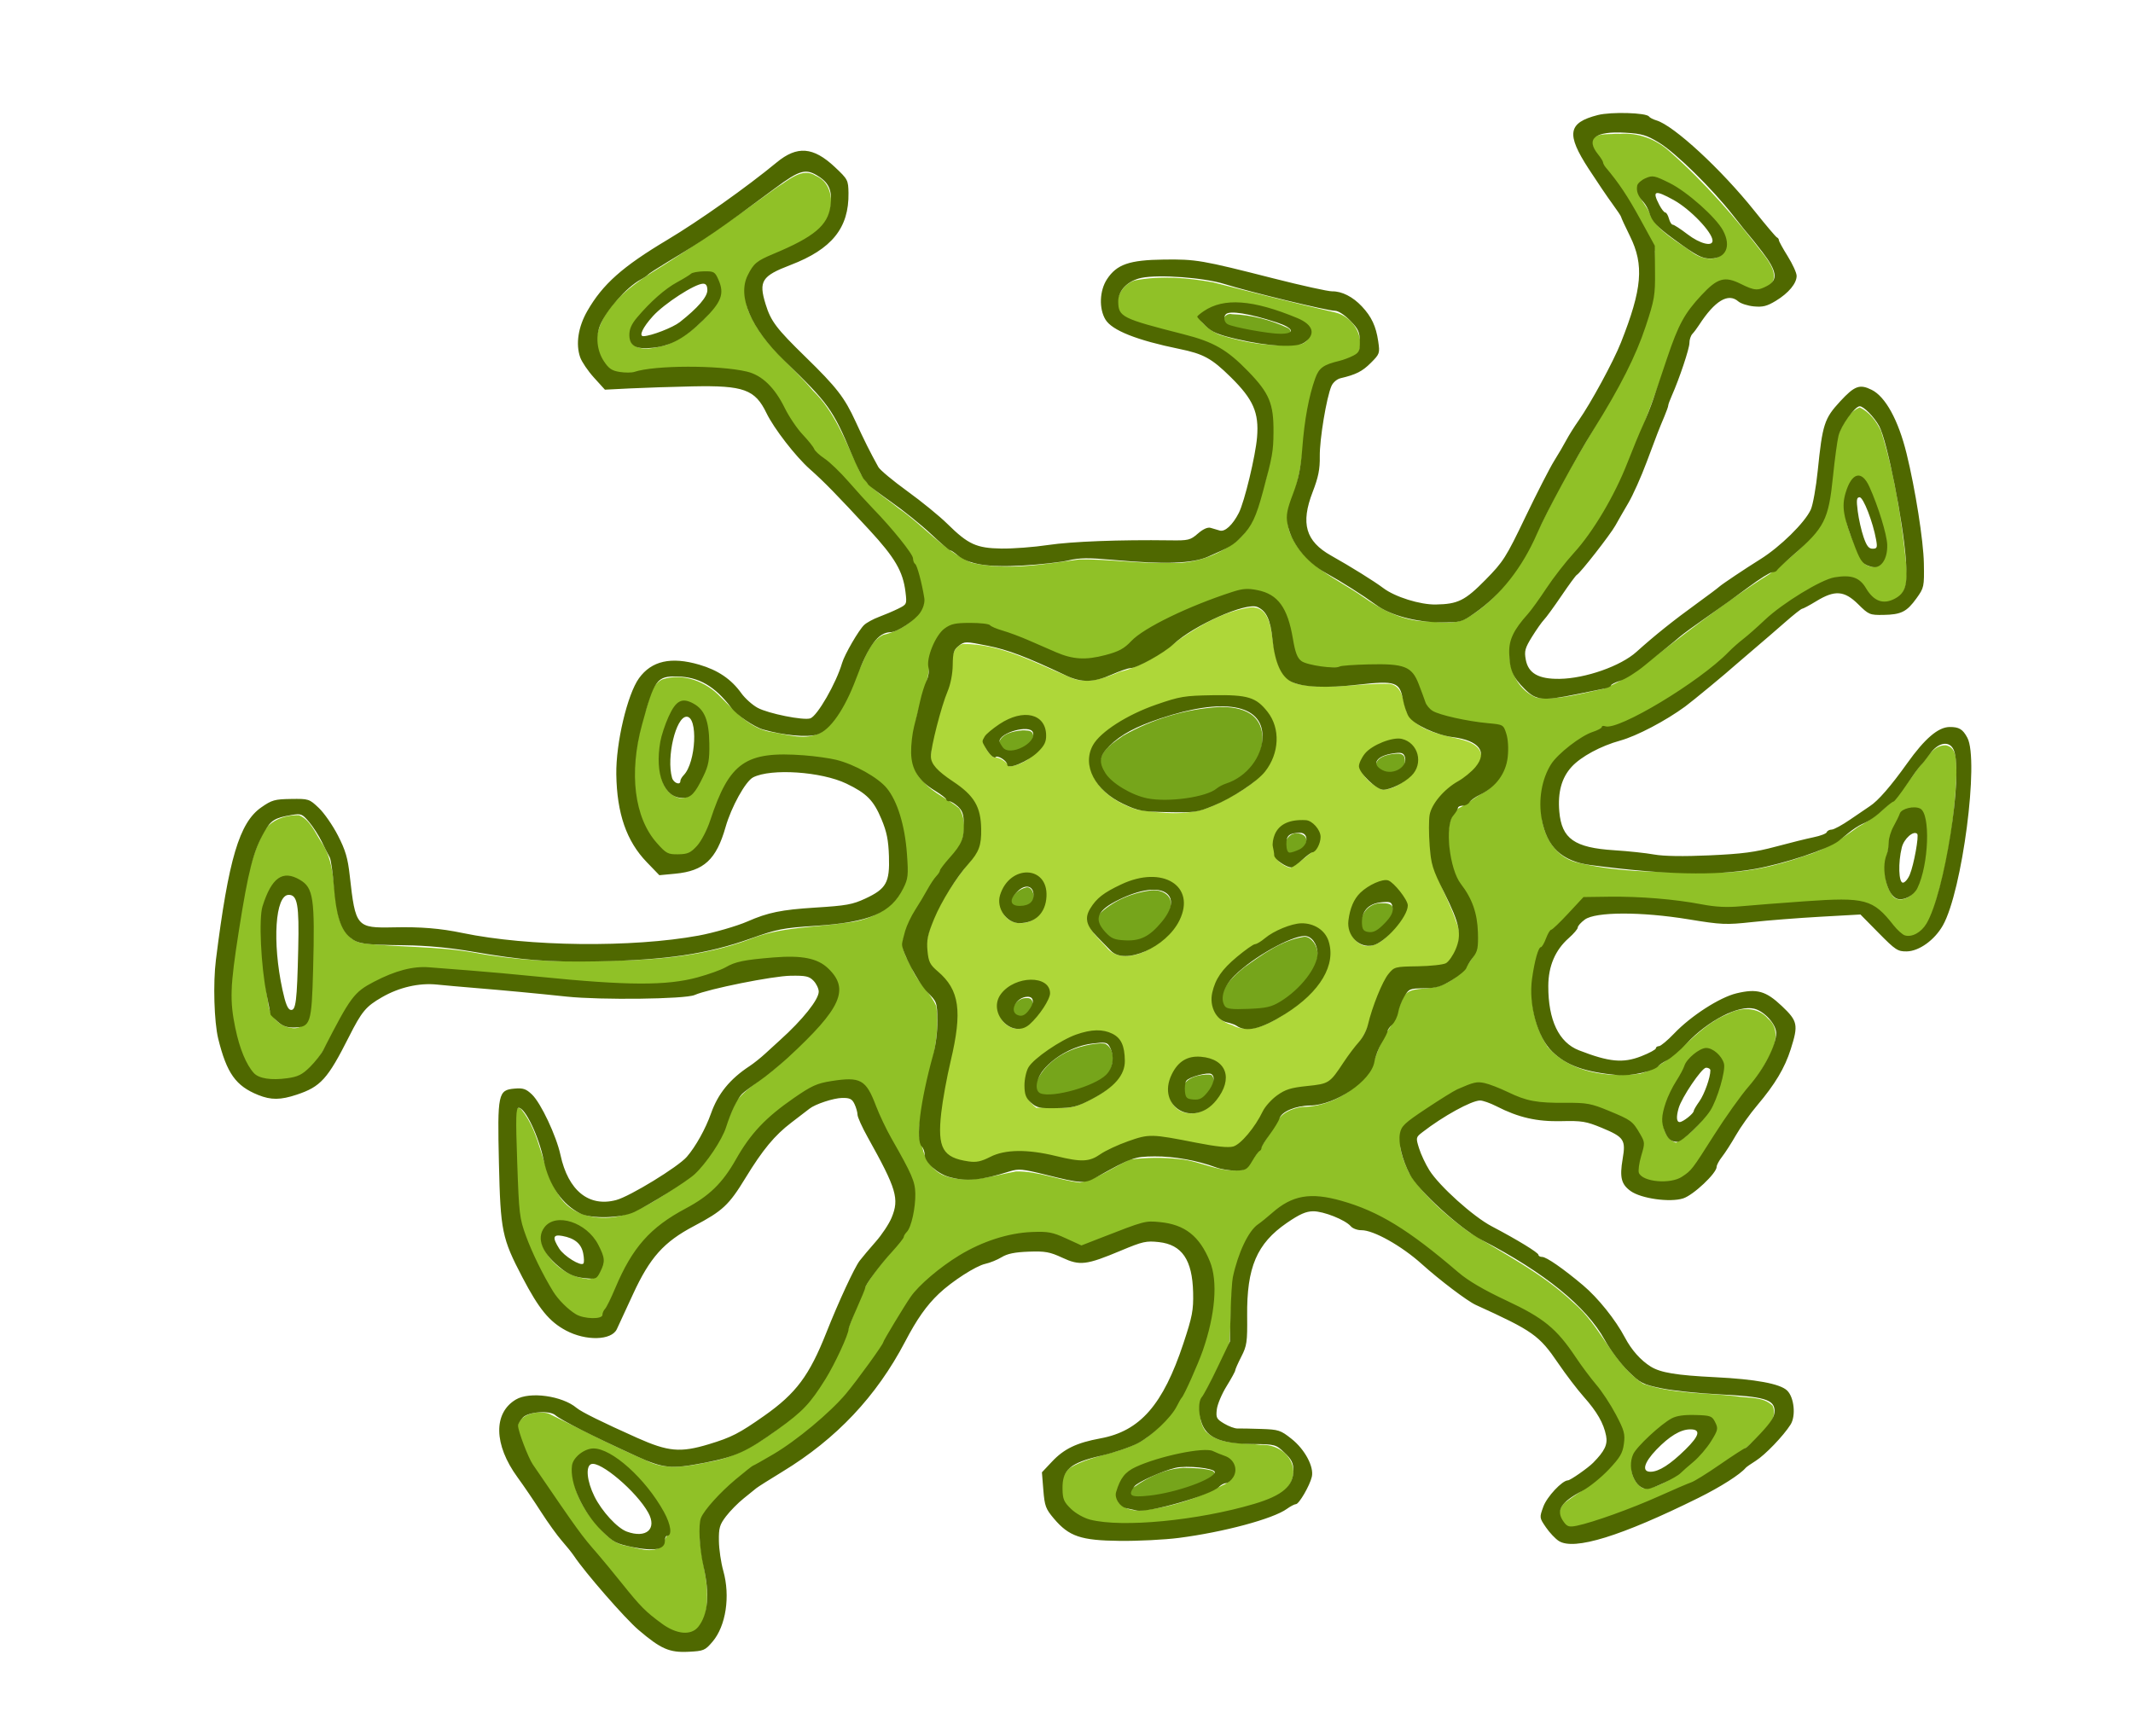 <?xml version="1.0" encoding="utf-8"?>
<!-- Generator: Adobe Illustrator 24.1.1, SVG Export Plug-In . SVG Version: 6.00 Build 0)  -->
<svg version="1.1" id="Layer_1" xmlns="http://www.w3.org/2000/svg" xmlns:xlink="http://www.w3.org/1999/xlink" x="0px" y="0px"
	 viewBox="0 0 1038 845" style="enable-background:new 0 0 1038 845;" xml:space="preserve">
<style type="text/css">
	.st0{fill:#AED739;}
	.st1{fill:#76A51B;}
	.st2{fill:#90C127;}
	.st3{fill:#4F6800;}
</style>
<path class="st0" d="M608.51,295.61c-12.57,1.88-24.07,8.43-34.45,15.53c-8.74,6.82-18.26,13.26-29.17,15.87
	c-7.69,3.18-16.5,6.44-24.57,2.48c-16.63-6.81-33.42-16.31-51.93-16.05c-6.65,2.34-4.68,10.75-6.22,16.13
	c-2.53,13.71-9.76,26.73-9.17,40.92c1.48,6.35,8.79,8.84,13.03,13.07c5.99,3.9,9.92,10,10.5,17.08c1.36,7.3-0.77,14.78-5.9,20.29
	c-8.92,11.74-17.98,24.65-20.09,39.58c-0.62,5.99,2.61,11.17,6.93,15c7.89,7.43,8.8,18.75,6.86,28.78
	c-2.34,16.88-8.39,33.57-7.07,50.78c0.38,6.4,6.21,10.62,12.26,10.91c8.31,2.09,15.38-4.91,23.65-4.32
	c11.95-0.97,23.39,3.77,35.22,4.04c11.33-3.82,21.76-12.34,34.27-11.6c12.08,1,23.96,5.26,36.17,4.96
	c7.78-2.21,11.54-10.67,15.73-16.84c3.97-8.04,12.7-11.97,21.27-12.55c6.05-0.2,12.2-2.4,15.44-7.85
	c6.74-9.25,14.43-18.35,16.92-29.82c2.77-6.82,4.44-15.44,11.05-19.64c8.09-2.02,16.91-0.26,24.81-2.95
	c5.16-5.38,7.91-13.61,4.6-20.71c-4.36-13.54-13.62-25.79-12.75-40.59c-0.08-6.7-0.57-14.45,5.04-19.28
	c5.69-7.45,16.86-10.39,19.84-19.9c0.66-6.62-7.64-8.64-12.63-9.72c-8.45-1.92-18.61-4.12-23.33-12.1
	c-2.19-4.89-1.72-13.21-8.55-14.27c-14.91-0.4-30.16,3.16-44.85,0.1c-9.42-2.55-10.81-13.77-12.16-21.89
	C618.45,304.79,617.09,294.89,608.51,295.61L608.51,295.61z M593.13,339.83c7.45,0.1,16.64-0.81,21.66,6.03
	c6.3,5.83,5.95,15.72,4.13,23.32c-5.05,11.55-17.32,17.45-28.07,22.76c-11.75,5.58-25.28,3.95-37.64,2.11
	c-10.78-3.35-22.85-11.57-22.81-24.08c0.34-9.29,9.83-14.55,16.83-18.87c12.31-6.26,25.47-12.27,39.62-11.25
	C588.94,339.84,591.04,339.83,593.13,339.83L593.13,339.83z M498.5,349.26c7.15-0.83,12.67,7.46,8.73,13.61
	c-3.78,5.08-9.57,9.53-15.97,10.19c-1.78-2.41-4.77-4.65-7.89-4.5c-2.95-2.45-6.81-7.71-2.34-10.86
	C485.76,353.31,491.91,349.63,498.5,349.26L498.5,349.26z M680.13,360.68c7.56-0.14,12.07,10.14,7.13,15.74
	c-3.75,4.05-9.09,8.15-14.83,7.93c-4.57-2.18-9.58-6.05-10.55-11.25C663.61,365.44,672.91,361.14,680.13,360.68L680.13,360.68z
	 M634.02,400.19c6.3,0.4,11.01,9.74,5.1,13.97c-3.59,2.9-7.25,6.06-11.16,8.31c-4.45-1.23-8.51-4.73-8.01-9.76
	c-1.1-6,3.64-11.54,9.5-12.03C630.96,400.41,632.49,400.23,634.02,400.19L634.02,400.19z M500.07,425.88
	c8.2-0.1,10.14,10.47,7.11,16.44c-2.65,7.99-15.34,9.84-19.13,1.9C483.91,436.06,491.23,425.84,500.07,425.88L500.07,425.88z
	 M560.2,427.98c7.23-0.38,16.72,5.09,14.92,13.42c-1.1,10.26-10,18.01-18.84,22.08c-5.72,2.42-13.5,3.2-17.75-2.35
	c-3.6-4.14-9-8.31-9.37-14.11c2.78-8.99,12.18-13.81,20.39-16.97C553,428.84,556.53,428.01,560.2,427.98L560.2,427.98z
	 M673.76,429.6c4.9,1.27,8.1,6.37,10.27,10.63c0.84,5.33-4.03,9.53-7.06,13.41c-3.76,4.4-10.31,9.59-16.02,5.21
	c-5.08-3.79-5.52-10.8-2.97-16.21C660.28,435.88,666.61,430.65,673.76,429.6L673.76,429.6z M633.39,450.6
	c8.42-0.5,14.59,8.07,13.16,15.93c-1.89,13.37-13.83,22.4-24.6,28.97c-6.62,3.99-14.99,7.54-22.41,3.36
	c-5.63-1.38-10.11-6.38-9.46-12.37c0.95-13.39,13.59-21.27,23.81-27.81C619.94,455.17,626.1,450.7,633.39,450.6L633.39,450.6z
	 M501.88,478c4.37-0.56,10.27,3.58,7.68,8.35c-3,5.8-7.05,12.76-13.84,14.43c-6.71,0.17-11.64-7.14-9.74-13.46
	C488.76,481.46,495.54,478.05,501.88,478L501.88,478z M533.54,502.88c7.22-0.83,13.87,5.54,13.13,12.88
	c-0.02,11.57-11.79,17.59-20.89,21.78c-6.74,2.95-14.36,1.11-21.47,1.65c-3.49-2.64-6.18-6.4-5.19-10.99
	c-0.59-6.17,3.64-10.92,8.43-14.17C515.16,508.46,523.83,503.17,533.54,502.88L533.54,502.88z M582.48,515.54
	c6.41-0.44,14.95,3.92,13.13,11.46c-2.03,8.25-9.97,17.17-19.28,14.45c-8.64-2.34-9.51-14.25-4.29-20.33
	C574.38,517.67,578.27,515.45,582.48,515.54L582.48,515.54z M582.48,515.54"/>
<path class="st1" d="M497.61,355.46c-4.18,0.33-10.51,1.53-11.52,6.31c1.21,6,9.84,5,13.33,1.57c3.5-1.61,5.47-7.92-0.02-7.81
	C498.8,355.47,498.21,355.44,497.61,355.46L497.61,355.46z M497.61,355.46"/>
<path class="st1" d="M499.51,431.87c-3.55,0.8-7.82,4.08-7.72,7.94c3.3,5.05,13.45,0.94,10.94-5.19
	C502.34,433.19,501.19,431.61,499.51,431.87L499.51,431.87z M499.51,431.87"/>
<path class="st1" d="M498.72,485.81c-3.3,0.23-7.33,4.48-5.6,7.68c1.85,3.35,5.79,1.95,7.39-0.8c2.16-1.69,3.38-7.15-0.76-6.91
	C499.4,485.78,499.06,485.75,498.72,485.81L498.72,485.81z M498.72,485.81"/>
<path class="st1" d="M535.3,507.82c-12.44,0.83-26.19,7.16-31.13,19.28c-1.37,3.37,1.5,6.98,5.1,6.46
	c10.12-0.38,20.67-3.25,28.76-9.5c4.01-3.98,5.41-12.75-0.03-16.01C537.11,507.82,536.2,507.8,535.3,507.82L535.3,507.82z
	 M535.3,507.82"/>
<path class="st1" d="M586.74,523.01c-4.77,0.28-12.08,2.39-10.83,8.61c0,5.82,7.8,5.66,10.66,2.14c2.35-2.49,5.75-7.27,3.09-10.46
	C588.75,522.91,587.71,523.01,586.74,523.01L586.74,523.01z M586.74,523.01"/>
<path class="st1" d="M560.48,433.3c-8.98,1.08-18.08,4.73-24.78,10.89c-4.3,4.46,1.05,10.74,5.09,13.15
	c7.52,2.14,16.98,1.59,22.14-5.1c3.2-3.96,8.11-8.94,6.56-14.44C568.07,434.29,564.01,433.03,560.48,433.3L560.48,433.3z
	 M560.48,433.3"/>
<path class="st1" d="M593.45,344.1c-16.38,0.95-32.68,5.85-46.93,13.99c-4.64,3.35-11.38,7.3-11.14,13.79
	c2.34,9.49,12.3,14.32,20.76,17.37c8.77,1.94,18.01,0.45,26.8-0.81c9.29-3.31,18.88-7.52,25.86-14.66
	c6.27-7.03,8.58-20.33-0.26-26.31C604.12,344.59,598.62,344.04,593.45,344.1L593.45,344.1z M593.45,344.1"/>
<path class="st1" d="M634.59,455.93c-10.91,1.73-20.26,8.61-29.08,14.88c-5.32,4.37-12.47,10.5-10.73,18.17
	c2.73,5.41,10.04,2.67,14.76,2.96c9.43,0.11,17.61-5.31,23.65-12.14c4.97-5.22,11.1-13.81,6.26-20.94
	C638.27,457.36,636.69,455.71,634.59,455.93L634.59,455.93z M634.59,455.93"/>
<path class="st1" d="M631.13,405.6c-4.97-0.47-8.36,7.72-3.8,10.12c5.65,1.19,12.87-8.39,4.85-10.07
	C631.83,405.6,631.48,405.58,631.13,405.6L631.13,405.6z M631.13,405.6"/>
<path class="st1" d="M679.45,366.82c-3.77,0.19-10.53,1.59-9.85,6.57c3.47,6.21,16.28,2.74,13.8-4.96
	C682.81,366.86,680.87,366.71,679.45,366.82L679.45,366.82z M679.45,366.82"/>
<path class="st1" d="M672.8,439.6c-6.17-0.53-11.32,5.1-10.31,11.2c-0.23,4.9,6.9,4.7,9.1,1.54c2.84-2.84,8.14-6.95,5.81-11.42
	C676.25,439.66,674.38,439.55,672.8,439.6L672.8,439.6z M672.8,439.6"/>
<path class="st2" d="M785.94,65.13c-3.67,0.42-10.35-0.66-11.34,4.16c1.75,9.37,9.62,16.15,14.34,24.06
	c5.86,9.3,11.84,18.87,16.23,28.8c-0.43,12.28,0.33,24.87-4.77,36.35c-10.96,31.99-31.97,59.01-46.73,89.16
	c-9.8,19.52-19.32,40.85-38.88,52.57c-6.34,4.37-14.59,2.22-21.79,2.18c-10.99-0.52-20.78-5.69-29.66-11.88
	c-12.19-8.59-27.96-14.66-34.59-29.04c-3.79-6.54-1.65-14.08,0.73-20.7c6.57-19,3.75-40.21,12.08-58.61
	c4.8-6.14,13.89-4.73,19.34-9.97c3.65-8.35-2.65-18.14-11.14-20.14c-19.85-4.57-39.64-9.57-59.38-14.65
	c-12.5-2.25-25.6-3.37-38.13-0.92c-6.4,1.91-11.23,10.59-7.28,16.52c7.44,5.96,17.6,6.79,26.41,9.74
	c12.59,2.83,25.08,7.94,33.87,17.75c6.78,6.57,14.22,14.67,13.07,24.89c0.38,10.84,0.1,21.79-3.69,32.08
	c-2.82,9.98-5.56,21.26-14.87,27.29c-9.03,6.41-20.15,9.99-31.37,9.14c-14.48,0.52-28.85-1.87-43.3-1.62
	c-17.26,2.38-35.24,5.58-52.4,1.6c-13.67-6.08-23.35-18.18-35.52-26.57c-7.18-5.96-16.45-10.66-19.75-20
	c-6.2-12.96-11.25-26.97-21.82-37.18c-9.99-12-23.31-21.61-30.12-35.97c-4.35-8.16-3.97-20.02,4.03-25.79
	c10.86-6.9,25.55-9.54,32.73-21.16c3.71-7.1,3.13-18.21-5.26-21.68c-6.51-4.32-13.26,2.26-18.6,5.44
	c-20.32,14.72-40.86,29.15-62.22,42.32c-11.07,7.19-22.88,16.59-25.67,30.21c-1.29,7.84,3.07,18.99,12.4,18.54
	c10.63-0.39,21.12-2.7,31.82-2.1c11.22,0.38,23.2-0.6,33.58,4.33c11.09,7,14.61,20.89,23.44,30.15c3.05,4.18,6.14,8.21,10.55,11.11
	c14.23,13.74,27.64,28.44,39.66,44.17c4.61,7.13,5.73,15.69,7.72,23.78c-3.23,8.43-11.42,13.6-19.88,15.52
	c-6.7,3.28-8.73,11.48-12,17.61c-4.68,10.67-8.54,23.11-18.56,30.05c-7.25,3.82-15.73,0.92-23.27-0.28
	c-10.72-1.46-17.98-9.87-25.19-17.05c-7.06-7.61-18.44-12.05-28.57-8.63c-6.11,3.17-6.24,11.29-8.68,16.95
	c-5.56,19.18-8.62,41.78,2.66,59.55c2.61,3.34,5.14,7.84,8.89,9.49c5.16,0.24,11.48,0.72,14.48-4.5
	c8.96-12.59,9.45-31.33,23.5-39.99c9.98-4.97,21.9-3.63,32.72-2.89c15.04,1.96,32.4,7.56,39.19,22.46
	c4.99,11.81,6.73,25.09,5.4,37.8c-3.82,11.93-16.23,18.32-28,19.48c-15.99,2.46-32.62,1.96-47.84,8.23
	c-23.01,8.5-47.6,10.24-71.94,10.39c-20.91,0.84-41.79-0.26-62.36-4.1c-17.77-3.13-35.93-2.38-53.76-4.47
	c-8.18-1.38-11.54-9.92-12.42-17.21c-2.01-10.79-1.16-22.6-7.69-32.08c-3.03-4.58-5.43-10.86-10.83-13.03
	c-7.32-0.25-15.35,2.81-18.21,10.09c-8.27,17.41-9.73,37.04-13.06,55.77c-2.85,20.16-3.82,43.01,8.73,60.31
	c5.31,4.9,13.49,2.76,19.96,2.27c8.49-2.7,12.84-11.61,17.26-18.67c5.95-11.05,11.71-23.98,24.23-28.92
	c6.11-2.68,12.14-6.27,19.07-5.01c41.31,0.06,82.31,8.71,123.67,6.33c10.83-1.01,20.93-5.18,30.93-9.09
	c11.7-2.45,24.12-4.26,35.91-1.92c8.39,1.76,16.4,10.92,12.33,19.64c-5.52,11.49-15.72,19.87-24.79,28.51
	c-7.17,7.18-16.69,11.8-23.12,19.68c-6.43,13.5-11.21,29.03-23.95,38.19c-10.49,7.05-21.14,15.23-33.68,18.09
	c-10.5,2.03-22.89-0.46-28.8-10.23c-8.58-12.81-8.44-29.84-18.37-41.95c-2.25-1.98-3.16,1.68-2.68,3.4
	c0.11,17.23-0.54,34.69,2.39,51.73c3.44,13.72,10.04,26.65,18.17,38.18c4.59,6.65,12.91,10.56,20.88,8.77
	c8.39-15.19,13.66-33.14,28.19-43.96c10.98-8.44,24.52-13.98,32.77-25.63c7.58-10.83,14.05-22.85,24.91-30.91
	c9.59-7.66,20.53-15.26,33.32-14.85c5.26-1.09,9.86,2.42,11.57,7.25c6.03,13.95,13.85,27.21,20.28,40.85
	c3.2,11.6-0.36,24.69-8.76,33.42c-6.86,8.15-13.97,16.4-17.37,26.71c-7.65,20.3-15.51,42.19-33.01,56.22
	c-11.78,9.35-24.68,18.32-39.88,20.65c-9.87,2.07-20.7,4.05-30.02-0.93c-16.11-6.97-31.72-15.1-47.44-22.81
	c-5.72-1.62-15.11,0.42-15.29,7.61c4.24,17.91,17.03,31.99,27.02,46.93c10.81,14.03,21.84,27.97,33.88,40.96
	c6.33,5.41,13.53,13.4,22.75,11.8c8.3-2.56,9.01-13.03,8.75-20.3c-0.22-11.67-5.36-23.35-2.7-34.97
	c6.18-11.49,17.16-19.59,27.69-26.86c23.46-13.27,43.74-32.07,58.16-54.89c8.94-13.89,16-29.75,30-39.44
	c15.58-12.32,36.02-20.61,56-17.02c4.71,1.23,9.04,4.89,13.71,5.08c10.86-3.48,21.14-9.55,32.51-10.9
	c10-0.82,20.75,3.41,25.49,12.66c9.24,15.35,4.8,34.23-0.81,50.04c-5.76,14.02-11.29,29.25-23.58,38.97
	c-11.05,10.08-27.36,9.31-39.76,16.75c-5.03,3.88-4.73,11.4-3.35,16.95c6.43,10.39,20.21,10.87,31.15,10.98
	c23.09-0.73,46.43-3.91,68.25-11.73c7.28-2.22,14.72-9.44,12.05-17.63c-2.01-6.46-8.8-10.11-15.35-9.73
	c-8.89-1.24-19.96,0.38-26.83-6.62c-5.17-7.05-1.82-16.28,2.14-23.04c2.89-6.77,7.67-13,9.41-20.08
	c1.49-16.52-0.44-34.48,8.52-49.31c5.41-8.25,13.58-14.83,22.38-19.24c15.59-4.11,31.88,2.35,45.39,10.01
	c15.66,8.46,28.15,21.34,42.98,30.97c15.52,9.58,34.87,15.1,45.35,31.15c8.96,12.65,19.78,24.42,25.79,38.88
	c2.53,6.87-0.45,14.32-5.91,18.81c-5.74,6.66-13.35,10.79-20.28,15.93c-4.14,2.68-5.21,8.88-0.92,11.96
	c3.71,3.36,8.94-0.6,13.05-1.09c28.42-9.79,57.73-20.49,80.13-41.31c3.94-4.19,10.69-9.57,7.93-16.01
	c-4.54-4.73-12.15-3.62-18.11-4.73c-14.95-1.67-30.57-1.07-44.9-6c-14.9-9.88-20.58-28.35-34.15-39.68
	c-14.95-14.13-33.43-23.43-50.72-34.22c-10.85-7.92-21.46-17.06-28.86-28.39c-3.04-6.19-6.06-13.61-3.76-20.45
	c4.58-6.84,12.87-10.23,19.45-14.91c7.27-4.39,16.12-10.52,24.75-6.03c9.65,4.31,19.73,8.26,30.51,7.81
	c9.67,0.24,19.66,0.45,28.33,5.3c6.47,2.46,13.75,7.68,13.8,15.27c-0.23,4.64-3.4,9.75-1.43,14.28c4.84,4.55,12.62,3.45,18.59,2.28
	c8.52-3.9,12.17-13.53,17.62-20.56c8.48-13.81,19.7-25.8,27.34-40.11c3.01-5.59,5.05-13.64-0.69-18.28
	c-4.87-5.85-13.42-5.74-19.64-2.24c-16.33,6.42-25.42,24.16-42.56,29.01c-15.62,1.99-34.28-0.39-45.14-13.15
	c-8.98-13.69-9.95-32.17-3.32-47.04c2.22-3.75,3.78-7.78,7.3-10.65c4.9-4.75,9.43-10.73,14.86-14.37
	c20.42-0.52,40.73,1.49,60.91,4.42c24.4,1.66,48.78-4.6,73.11-1.81c9.25,1.87,13.49,11.93,21.1,16.48
	c6.9,0.73,11.46-6.67,13.42-12.38c7.21-21.91,10.79-45.03,11.65-68.05c-0.29-4.46,0.71-12.06-5.05-13.29
	c-6.4-0.33-9.65,6.89-13.42,10.88c-7.78,11.42-16.99,22.21-29.37,28.8c-7.84,5.72-15.92,11.16-25.35,13.94
	c-14.95,5.3-30.5,8.91-46.42,8.23c-21.94-0.13-44.31,0.37-65.71-4.97c-10.89-3.05-16.8-14.56-16.63-25.28
	c-0.76-10.4,2.65-21.42,11.17-27.97c7.25-6.35,15.93-11.02,25.41-12.88c21.86-9.44,41.87-23.03,59.26-39.27
	c14.11-11.99,27.87-25.98,45.95-31.65c5.54-1.51,12.36-0.81,15.5,4.64c2.62,4.77,8.51,8.55,13.81,5.52
	c7.11-3.2,7.24-12.07,6.34-18.68c-2.33-21.68-5.6-43.47-12.21-64.29c-2.16-4.61-5.68-9.33-10.37-11.45
	c-5.46,2.15-8.33,8.34-10.59,13.43c-3.77,14.76-2.03,30.93-9.08,44.75c-6.53,9.03-15.42,16.26-24.28,22.92
	c-22.79,14.23-43.72,31.21-65.17,47.33c-4.93,3.23-10.1,6.35-15.57,8.51c-10.65,2.22-21.52,5.56-32.47,4.37
	c-12.51-5.04-17.05-22-9.57-32.81c10.8-14.61,21.43-29.37,32.98-43.43c17.44-23.23,26.49-51.25,36.59-78.12
	c5.44-14.79,9.65-31.26,22.06-41.99c3.39-3.76,8.43-7.98,13.72-5.13c5.32,2.24,12.38,6,17.39,0.99c5.08-4.31,0.38-11.19-2.67-15.14
	c-13.83-18.09-28.93-35.42-46.06-50.47c-6.53-5.84-15.1-9.05-23.89-8.38C787.63,65.11,786.79,65.12,785.94,65.13L785.94,65.13z
	 M803.65,87.06c10.08,2.07,18.1,9.5,25.6,16.12c4.72,4.96,11.88,11.04,9.92,18.67c-2.99,6.39-11.7,4.23-16.1,0.67
	c-7.05-5.14-15.65-9.55-19.9-17.5c-1.12-4.94-7.24-8.83-5.6-14.24C798.87,88.78,801.22,87.16,803.65,87.06L803.65,87.06z
	 M343,132.92c6.26,0.37,9.2,9.22,5.9,14.11c-5.77,9.25-14.64,16.79-24.71,20.92c-5.16,1.23-12,3.44-16.45-0.49
	c-3.59-5.62,1.97-11.58,5.75-15.43c8.31-8.03,17.34-16.88,29.09-19.11L343,132.92L343,132.92z M601.6,148.66
	c11.71-0.11,23.09,4.25,33.34,9.61c3.83,2.23,2.5,7.87-1.46,9.14c-13.35,1.83-27.16-0.39-39.9-4.42c-4.05-1.67-8.08-4.72-10.22-8.46
	C588.13,149.71,595.05,148.48,601.6,148.66L601.6,148.66z M903.83,232.74c5.08,1.23,5.92,7.78,7.99,11.8
	c2.78,8.89,7.56,18.51,4.67,27.94c-1.64,4.91-8.94,4.25-10.67-0.26c-4.7-9.92-10.46-21.28-7.12-32.47
	C899.84,237.37,900.93,233.41,903.83,232.74L903.83,232.74z M608.84,288.01c9.86-0.22,16.84,8.72,18.29,17.71
	c2.11,5.55,1.3,12.99,6.11,17.13c7.57,3.91,16.61,1.51,24.78,2.13c8.12,0.48,16.65-1.32,24.57,0.96c7.67,2.75,7.4,12.38,11.73,18.16
	c4.65,6.32,13.69,5.73,20.57,7.58c5.23,1.19,11.1,1.33,16.07,2.68c4.3,10.87,1.85,25.36-9.05,31.46c-4.21,2.23-7.81,5.54-12.05,7.53
	c-6.58,5.39-4.77,14.47-4.62,21.9c-0.06,10.02,7.22,17.54,10.85,26.18c2.33,7.03,2.41,15.1,1.93,22.28
	c-4.59,8.25-11.83,16.06-21.71,17.07c-4.84,0.85-11.8-0.26-13.86,5.59c-2.38,5.3-3.73,11.04-7.41,15.66
	c-5.28,7.89-5.91,18.23-13.29,24.67c-7.46,7.4-17.63,12.04-28.19,12.05c-5.29,0.79-10.58,3.19-12.79,8.4
	c-5.09,7.44-9.11,16.02-15.81,22.13c-10.59,2.11-20.55-4.25-30.99-5.13c-7.96-0.89-16.27-0.82-24.1,0.22
	c-8.07,3.67-15.54,9.37-24.28,11.2c-10.47-1.17-20.57-5.64-31.15-5.43c-11.67,2.17-24.23,6.57-35.78,1.7
	c-5.22-2.61-8.65-7.71-9.79-13.34c-3.67-8.04,0.16-17.08,1.08-25.32c3-14.24,7.68-28.71,5.69-43.44
	c-2.87-6.74-9.12-11.47-11.86-18.38c-2.34-4.89-6.49-10.48-3.38-16.07c6.13-15.76,16.29-29.6,26.37-43.05
	c3.01-5.61,3.43-13.26,0.07-18.77c-5.43-4.69-12.55-7.28-17.36-12.9c-7.6-6.51-5.2-17.58-4.23-26.22
	c1.12-11.2,7.05-21.38,7.11-32.73c1.18-7.68,6.03-17.43,15.11-16.93c9.16-0.76,18.11,1.56,26.26,5.66
	c9.61,3.17,18.48,8.76,28.46,10.64c10.88,1.09,22.52-1.46,30.35-9.53c14.09-10.46,30.94-16.76,47.39-22.14
	C602.8,288.56,605.82,287.98,608.84,288.01L608.84,288.01z M333.19,342.2c7.95,1.32,11.18,9.88,10.94,16.97
	c0.61,7.71,0.17,15.78-4.37,22.31c-1.74,4.17-6.05,8.76-10.95,6.33c-7.16-3.3-8-12.01-7.4-18.98c-0.35-8.99,2.54-18.22,8.19-25.24
	C330.56,342.68,331.84,342.06,333.19,342.2L333.19,342.2z M931.05,394.44c5.25-0.69,5.43,5.75,5.41,9.35
	c-0.18,10.36,0.91,21.95-5.42,30.82c-2.52,3.15-8.3,5.01-10.56,0.57c-4.71-6.99-3.04-15.7-1.24-23.32
	c0.71-6.16,3.67-12.15,7.48-16.93C928.14,394.52,929.57,394.48,931.05,394.44L931.05,394.44z M139.5,427.64
	c6.86,0.1,12.14,6.46,11.84,13.18c1.24,17.21,0.72,34.78-0.95,51.88c0.06,4.7-4.14,8.75-8.91,7.55
	c-6.09-0.87-10.55-6.17-10.99-12.21c-2.8-15.42-3.21-31.34-2.1-46.97C130.3,436.05,132.87,427.61,139.5,427.64L139.5,427.64z
	 M830.32,511.53c5.58,0.35,9.22,7.08,7.5,12.24c-2.18,13.4-10.4,25.73-22.21,32.42c-7.48-2.7-7.2-12.51-4.67-18.7
	c2.93-7.41,6.89-14.52,11.22-21.23C824.24,513.91,827.02,511.67,830.32,511.53L830.32,511.53z M272.59,595.26
	c10.07-0.02,18.44,9.14,20.57,18.44c-0.28,4.2-2.9,9.96-8.09,8.65c-8.98-1.04-17.5-7.57-20.88-15.83c-1.74-3.84-0.1-7.84,3.35-10.02
	C268.94,595.27,270.85,595.25,272.59,595.26L272.59,595.26z M825.76,690.07c3.78-0.48,9.45,0.84,8.86,5.77
	c-2.41,8.8-10.29,14.79-16.77,20.68c-5.41,3.75-11.64,8.25-18.51,7.79c-5.78-3.34-7.35-12.62-2.73-17.73
	c5.27-5.92,10.9-12.28,18.26-15.51C818.39,690.03,822.13,690.18,825.76,690.07L825.76,690.07z M288.75,706.2
	c9.7,1.39,16.83,9.43,23.34,16.12c5.64,6.92,11.85,14.36,13.43,23.34c-0.8,2.18-2.73,3.9-3.01,6.4c-4.97,4.85-12.87,0.97-18.7,0.14
	c-7.4-1.67-11.89-8.67-16.65-14.02c-5.45-7.33-9.75-16.85-7.71-26.12C281.16,708.72,285.04,706.39,288.75,706.2L288.75,706.2z
	 M585.01,707.02c5.13,0.53,11.04,1.74,14.54,5.81c1.83,3.99-0.37,8.54-4.42,9.98c-12.16,6.5-25.67,10.97-39.39,12.27
	c-5.11,0.68-12.92-1.61-12.23-7.96c1.06-6.37,5.83-11.29,11.95-13.07C564.93,710.5,574.89,707.63,585.01,707.02L585.01,707.02z
	 M585.01,707.02"/>
<path class="st1" d="M575.91,714.4c-8.63,0.49-17,4.35-23.96,9.33c-2.34,1.22-3.3,5.49,0.33,5.35c12.05,0.08,24.16-3.2,34.99-8.37
	c1.79-0.63,5.83-3.74,2.31-5C585.16,714.5,580.45,714.54,575.91,714.4L575.91,714.4z M575.91,714.4"/>
<path class="st1" d="M599.53,152.91c-3.15-0.87-6.23,3.61-2.78,5.37c8.28,3.64,17.63,4.61,26.6,5.04c2.12,0.53,6.78-1.4,3.54-3.6
	C618.53,155.73,608.82,153.19,599.53,152.91L599.53,152.91z M599.53,152.91"/>
<path class="st3" d="M926.03,429.61c0.96-0.02,2.47-1.79,3.36-3.95c1.97-4.73,4.54-18.91,3.59-19.82c-1.8-1.75-6.43,2.35-7.49,6.63
	C923.65,419.86,923.95,429.64,926.03,429.61L926.03,429.61z M918.1,415.97c0.54-1.32,1-4.03,1.02-6.02c0.01-1.98,1.09-5.5,2.39-7.81
	c1.3-2.32,2.65-5.1,3-6.18c0.79-2.42,7-3.92,9.96-2.4c5.05,2.61,4.17,27.3-1.39,38.7c-1.76,3.62-6.56,6.18-9.77,5.21
	C918.33,435.96,915.19,423.02,918.1,415.97L918.1,415.97z M906.9,261.45c1.48,4.3,2.54,5.64,4.41,5.62c2.14-0.03,2.35-0.58,1.7-4.27
	c-1.55-8.72-6.23-20.8-8.05-20.77c-1.47,0.02-1.63,1.24-0.9,6.9C904.54,252.7,905.82,258.34,906.9,261.45L906.9,261.45z
	 M898.17,239.78c2.96-9.87,7.81-11.1,11.53-2.91c4.26,9.38,8.52,23.21,8.69,28.21c0.25,6.91-2.98,11.78-7.2,10.86
	c-4.38-0.95-5.53-2.22-8.23-9.1C896.98,251.67,896.1,246.69,898.17,239.78L898.17,239.78z M817.44,546.12
	c1.66-0.07,6.82-4.19,6.8-5.43c0-0.43,1.22-2.52,2.73-4.63c2.49-3.51,5.4-11.74,5.36-15.1c-0.01-0.74-0.97-1.32-2.11-1.29
	c-2.1,0.06-11.87,14.49-13.34,19.72C815.64,543.68,815.86,546.18,817.44,546.12L817.44,546.12z M810.61,536.68
	c0.98-2.97,3.26-7.67,5.05-10.43c1.79-2.77,3.59-6.13,4.01-7.48c1.04-3.45,7.35-8.66,10.55-8.71c3.32-0.06,7.7,3.78,8.73,7.62
	c0.9,3.38-3.23,17.52-6.67,22.87c-3.55,5.51-13.72,15.17-15.98,15.19c-3.01,0.01-4.73-1.4-6.19-5.08
	C808.35,546.24,808.46,543.17,810.61,536.68L810.61,536.68z M807.47,99.7c1.07,2.07,2.38,3.74,2.92,3.73
	c0.53-0.01,1.34,1.33,1.78,2.97c0.44,1.64,1.28,2.97,1.86,2.96c0.59-0.01,3.83,2.1,7.2,4.68c6.01,4.61,12.2,6.17,12.16,3.08
	c-0.06-4.06-10.82-15.3-18.93-19.78C805.25,92.26,803.85,92.74,807.47,99.7L807.47,99.7z M796.74,90.29c0.23-1.09,2.07-2.7,4.1-3.57
	c3.38-1.47,4.33-1.28,11.64,2.35c8.56,4.24,22.63,16.75,26.03,23.15c4.06,7.63,1.46,13.5-6.04,13.61
	c-4.19,0.07-6.74-1.27-17.66-9.24c-8.49-6.2-11.07-8.96-12.18-13.05c-0.45-1.64-1.79-4.04-2.97-5.34
	C797.08,95.39,796.19,92.97,796.74,90.29L796.74,90.29z M803.29,716.32c4.04-0.06,9.53-3.58,16.92-10.84
	c6.94-6.81,7.62-9.88,2.17-9.79c-4.61,0.07-10.03,3.35-16.29,9.85C799.95,711.93,798.79,716.39,803.29,716.32L803.29,716.32z
	 M794.75,707.83c1.63-3.66,13.35-14.59,18.72-17.47c2.4-1.29,6.07-1.82,11.55-1.66c7.45,0.21,8.14,0.46,9.67,3.55
	c1.52,3.05,1.35,3.79-1.99,9.19c-2,3.23-5.83,7.71-8.51,9.96c-2.68,2.24-5.55,4.77-6.39,5.62c-2.05,2.1-13.63,7.64-16.06,7.68
	C795.75,724.84,791.62,714.84,794.75,707.83L794.75,707.83z M597.32,157.74c2.4,1.48,20.21,4.74,25.8,4.72
	c7.45-0.03,6.5-2.81-1.88-5.55c-13.24-4.32-22.85-5.87-24.69-3.96C595.28,154.25,595.68,156.74,597.32,157.74L597.32,157.74z
	 M585.78,151.45c9.79-6.66,23.94-5.62,45.55,3.36c7.86,3.27,9.17,8.01,3.32,11.97c-3.8,2.57-17.34,1.86-32.69-1.72
	c-9.19-2.14-12.13-3.39-15.36-6.51c-2.19-2.13-3.99-4.11-4-4.4C582.6,153.85,584.02,152.64,585.78,151.45L585.78,151.45z
	 M559.29,727.93c13.23-1.42,31.89-8.15,31.84-11.49c-0.03-1.86-13.66-3.31-19.11-2.02c-6.37,1.5-18.44,6.94-19.98,9.02
	C548.62,728,550.11,728.93,559.29,727.93L559.29,727.93z M543.13,726.25c2.03-6.84,4.34-9.8,9.5-12.22
	c11.29-5.29,33.36-9.86,37.58-7.8c1.41,0.69,4.07,1.78,5.91,2.41c4.5,1.55,6.44,6.51,4.02,10.32c-1,1.58-2.57,2.87-3.49,2.89
	c-0.92,0.01-2.46,0.83-3.41,1.81c-3.93,4.06-34.55,12.82-40.13,11.5c-1-0.24-3.2-0.72-4.9-1.07
	C544.94,733.42,542.24,729.26,543.13,726.25L543.13,726.25z M672.75,374.83c5.38,2.78,12.78-1.85,10.81-6.76
	c-0.68-1.69-1.79-1.96-5.64-1.38C669.73,367.91,667.18,371.95,672.75,374.83L672.75,374.83z M664.25,366.74
	c3.42-4.19,13.42-8.17,17.9-7.12c8.1,1.91,10.74,12.08,4.67,17.99c-3.64,3.55-10.04,6.71-13.67,6.77
	c-3.26,0.05-11.78-8.16-11.84-11.4C661.29,371.55,662.62,368.74,664.25,366.74L664.25,366.74z M666.25,453.66
	c2.28,0.23,4.29-0.89,7.48-4.19c3.2-3.29,4.26-5.33,3.96-7.6c-0.37-2.81-0.86-3.07-5.05-2.75c-6.9,0.53-10.45,4.59-9.8,11.24
	C663.06,452.61,663.91,453.42,666.25,453.66L666.25,453.66z M656.19,448.06c0.74-6.03,2.65-10.49,5.79-13.54
	c3.98-3.86,10.89-6.93,13.56-6.02c2.84,0.97,9.51,9.45,9.55,12.13c0.08,5.56-11.07,18.27-17.14,19.53
	C661.33,461.54,655.3,455.34,656.19,448.06L656.19,448.06z M627.61,414.98c0.86-0.01,3-0.72,4.75-1.56
	c4.41-2.13,4.58-8.15,0.22-8.08c-5.19,0.08-6.66,1.32-6.59,5.61C626.03,413.49,626.64,415,627.61,414.98L627.61,414.98z
	 M620.36,406.12c2.15-5.04,7.24-7.38,15.1-6.94c3.18,0.18,7.18,4.71,7.19,8.15c0.01,3.21-2.26,7.47-4.01,7.49
	c-0.5,0.01-2.72,1.66-4.94,3.67c-2.22,2.01-4.6,3.66-5.3,3.68c-2.49,0.04-8.28-4.02-8.32-5.82c-0.03-1.01-0.32-2.91-0.65-4.22
	C619.09,410.81,619.52,408.11,620.36,406.12L620.36,406.12z M596.04,489.67c0.92,1.39,3.41,1.68,11.49,1.36
	c8.6-0.34,11.18-0.93,15.45-3.52c9.95-6.04,18.28-16.83,18.17-23.55c-0.07-4.58-2.95-8.45-6.26-8.4
	c-6.86,0.1-24.75,10.15-33.91,19.06C595.54,479.92,593.57,485.9,596.04,489.67L596.04,489.67z M589.92,483.18
	c1.51-6.73,4.67-11.33,12.05-17.48c4.05-3.38,8-6.16,8.78-6.17c0.78-0.01,2.93-1.3,4.77-2.85c4.3-3.65,13-7.22,17.78-7.3
	c6.15-0.1,11.43,3.31,13.17,8.47c3.9,11.62-3.94,24.93-21.03,35.66c-11.79,7.41-18.95,9.1-23.85,5.66c-0.67-0.46-2.69-1.17-4.5-1.58
	C591.76,496.39,588.45,489.75,589.92,483.18L589.92,483.18z M580.74,535.15c2.96,0.24,4.38-0.49,6.83-3.49
	c3.13-3.84,3.95-7.7,1.9-8.93c-1.72-1.03-11.04,1.53-12.18,3.34c-0.56,0.88-0.85,3.21-0.64,5.19
	C576.95,534.31,577.56,534.89,580.74,535.15L580.74,535.15z M570.2,522.94c3.09-6.37,7.68-9.15,14.22-8.6
	c12.51,1.05,15.91,10.64,7.48,21.18C580.87,549.33,562.55,538.71,570.2,522.94L570.2,522.94z M537.95,376.33
	c3.1,4.92,12.78,10.72,20.43,12.24c10.25,2.03,28.77-0.6,33.68-4.79c0.98-0.83,3.03-1.91,4.57-2.41
	c10.21-3.28,17.86-13.26,17.76-23.17c-0.15-15.49-19.15-18.75-49.68-8.54c-12.13,4.07-19.21,7.87-24.73,13.3
	C535.02,367.85,534.55,370.94,537.95,376.33L537.95,376.33z M531.86,362.69c3.6-6.49,16.68-14.87,30.91-19.78
	c11.48-3.96,13.62-4.31,27.41-4.54c17.03-0.27,21.08,0.96,26.69,8.12c6.3,8.04,5.77,20.16-1.27,29.08
	c-3.87,4.89-15.61,12.66-25.12,16.59c-7.67,3.17-9.18,3.39-22.1,3.13c-12.66-0.26-14.54-0.6-21.7-3.99
	C532.8,384.73,526.44,372.47,531.86,362.69L531.86,362.69z M537.89,453.64c2.93,3.18,4.44,3.8,9.81,4.05
	c7.32,0.33,11.8-1.95,17.61-8.96c5.04-6.08,5.92-11.16,2.42-13.91c-4.07-3.19-12.77-2.05-23.19,3.04
	C533.86,443.08,532.08,447.32,537.89,453.64L537.89,453.64z M530.55,442.19c3.1-5.06,6.49-7.69,15.14-11.77
	c20.05-9.45,36.51,0.77,28.27,17.56c-6.46,13.14-26.54,21.97-33.45,14.71c-1.39-1.46-4.37-4.51-6.61-6.77
	C528.62,450.56,527.71,446.83,530.55,442.19L530.55,442.19z M506.45,532.19c6.07,2.22,26.13-3.48,31.78-9.03
	c3.51-3.45,4.25-9.23,1.77-13.71c-1.22-2.2-2.06-2.34-8.7-1.5c-8.57,1.1-17.78,6.03-23.24,12.45
	C504.07,525.09,503.26,531.03,506.45,532.19L506.45,532.19z M500.5,519.46c2.55-4.33,15.62-13.28,23.28-15.96
	c7.34-2.58,12.9-2.69,17.54-0.38c4.25,2.12,5.96,5.8,6.07,13.09c0.11,6.98-5.03,12.97-16.09,18.76c-7.12,3.72-9.21,4.25-17.29,4.38
	c-8.07,0.14-9.57-0.19-12.31-2.69c-2.48-2.25-3.12-3.96-3.16-8.31C498.52,525.31,499.39,521.33,500.5,519.46L500.5,519.46z
	 M496.44,440.91c4.67-0.07,7.04-2.39,6.42-6.31c-0.59-3.73-4.25-4.1-7.69-0.76C490.92,437.97,491.46,440.99,496.44,440.91
	L496.44,440.91z M486.66,435.68c4.65-15.11,23.41-14.55,22.6,0.67c-0.42,7.97-5.32,12.83-13.04,12.95
	C489.88,449.4,484.71,442.03,486.66,435.68L486.66,435.68z M495.63,494.19c1.71,0.52,3.12-0.1,4.72-2.08
	c3.11-3.85,2.97-7.02-0.3-6.97C494.34,485.23,490.7,492.71,495.63,494.19L495.63,494.19z M487.16,483.7
	c6.86-8.99,23.71-9.22,23.84-0.32c0.04,2.97-5.21,10.98-9.95,15.18C492.58,506.05,480.2,492.82,487.16,483.7L487.16,483.7z
	 M488.04,363.79c3.42,4.53,16.68-2.19,14.59-7.4c-1.55-3.88-16.3,0.19-16.23,4.49C486.4,361.28,487.14,362.59,488.04,363.79
	L488.04,363.79z M479.2,358.43c0.61-1.08,3.84-3.79,7.19-6.01c11.61-7.7,22.54-5.1,22.7,5.41c0.06,3.25-0.87,5.12-4.02,8.18
	c-4.85,4.71-14.87,8.85-14.92,6.15c-0.02-1.79-4.62-4.73-5.68-3.64c-0.79,0.82-3.16-1.45-5.02-4.8
	C477.77,360.71,477.78,360.94,479.2,358.43L479.2,358.43z M456.36,472.78c10.58,9.01,12.05,19.28,6.27,43.66
	c-1.86,7.81-3.93,19.19-4.6,25.28c-1.9,17.1,0.72,21.74,13.33,23.56c3.77,0.54,6.12,0.05,10.56-2.22c7.16-3.66,18.1-3.8,31.97-0.4
	c12.39,3.03,16.21,2.87,21.6-0.9c2.44-1.71,8.52-4.56,13.52-6.31c10.23-3.61,11.22-3.59,33.16,0.73c9.79,1.92,15.59,2.52,17.97,1.84
	c3.68-1.03,10.63-9.33,14.37-17.13c1.11-2.31,4.25-5.8,6.97-7.75c4.06-2.92,6.71-3.74,14.64-4.56c10.66-1.1,10.98-1.31,17.8-11.65
	c2.2-3.32,5.48-7.68,7.3-9.68c1.82-2,3.82-5.8,4.45-8.44c2.11-8.91,7.05-21.15,9.99-24.75c2.85-3.49,3.16-3.58,14.25-3.75
	c6.23-0.1,12.42-0.77,13.75-1.51c1.32-0.73,3.43-3.77,4.7-6.73c3.08-7.28,2.06-12.33-5.67-27.86c-5.6-11.24-6.29-13.49-6.98-22.8
	c-0.42-5.68-0.42-12.31-0.01-14.73c0.93-5.37,7.03-12.6,13.89-16.45c2.78-1.56,6.58-4.67,8.42-6.9c6.07-7.33,1.84-12.9-11.02-14.55
	c-8.05-1.04-18.73-5.98-21.4-9.92c-1.01-1.49-2.3-5.3-2.89-8.48c-1.54-8.43-3.76-9.17-21.55-7.15c-15.93,1.79-27.31,1.29-32.82-1.46
	c-4.92-2.45-7.95-9.35-9.11-20.72c-0.96-9.47-2.96-13.7-7.34-15.62c-5.49-2.4-30.8,8.83-40.86,18.14
	c-4.77,4.42-17.71,11.61-21,11.65c-1.09,0.01-5.16,1.43-9.05,3.13c-8.86,3.89-14.61,4-22.2,0.43
	c-19.65-9.24-28.07-12.44-38.06-14.46c-10.87-2.2-11.27-2.2-14.09-0.03c-2.47,1.9-2.92,3.31-2.99,9.38
	c-0.04,4.26-1.05,9.43-2.49,12.81c-3.1,7.32-8.19,27.21-8.13,31.73c0.06,3.64,3.02,6.99,10.75,12.13
	c10.32,6.85,13.56,12.31,13.72,23.15c0.13,7.94-1.06,11.21-6.11,16.87c-5.96,6.68-13.3,18.43-16.77,26.84
	c-3.18,7.73-3.75,10.47-3.24,15.61C451.86,468.15,452.57,469.55,456.36,472.78L456.36,472.78z M440.51,453.02
	c0.81-2.72,2.97-7.25,4.81-10.09c1.83-2.84,4.52-7.3,5.95-9.93c1.44-2.62,3.41-5.59,4.39-6.59c0.97-1,1.76-2.24,1.75-2.73
	c-0.01-0.5,2.14-3.32,4.77-6.27c5.83-6.55,6.97-9.3,6.85-16.64c-0.07-4.4-0.72-6.27-2.89-8.25c-1.55-1.41-3.44-2.55-4.22-2.54
	c-0.78,0.02-1.43-0.38-1.43-0.88c-0.01-0.49-2.49-2.4-5.51-4.25c-8.06-4.92-11.47-10.39-11.6-18.59c-0.06-3.68,0.59-9.35,1.43-12.61
	c0.84-3.26,2.16-8.8,2.93-12.31c0.77-3.51,2.18-8,3.13-9.98c0.96-1.99,1.39-4.87,0.96-6.46c-1.2-4.53,3.37-15.71,7.76-18.95
	c3.15-2.32,5.21-2.77,12.57-2.78c4.84-0.01,9.15,0.49,9.59,1.1c0.44,0.61,3.23,1.81,6.2,2.66c2.97,0.85,8.66,2.98,12.64,4.72
	c3.98,1.75,9.94,4.34,13.25,5.77c8.31,3.59,14.5,3.94,24.11,1.4c6.55-1.73,9.09-3.11,12.62-6.86c6.01-6.39,27.76-16.96,49.24-23.91
	c4.96-1.6,7.36-1.77,12.1-0.83c9.96,1.98,14.69,8.46,17.25,23.61c1.15,6.82,2.14,9.43,4.19,10.94c2.72,2.02,16.51,3.96,18.61,2.62
	c0.62-0.4,6.99-0.86,14.14-1.03c17.37-0.41,20.96,1.01,24.28,9.55c1.33,3.45,2.81,7.43,3.27,8.85c0.45,1.41,2.03,3.32,3.51,4.23
	c3.3,2.05,16.96,5.09,26.97,6c7.41,0.67,7.51,0.73,8.91,5.17c0.86,2.73,1.12,7.15,0.67,11.31c-0.86,7.87-5.71,14.54-13.26,18.21
	c-2.44,1.19-4.85,2.9-5.36,3.79c-0.51,0.9-1.98,1.66-3.27,1.68c-1.28,0.01-2.32,0.49-2.31,1.05c0.01,0.56-1.04,2.27-2.33,3.81
	c-4.17,4.94-1.81,26.04,3.71,33.18c5.52,7.14,8.03,14.28,8.32,23.62c0.22,7.43-0.14,9.27-2.38,12.13c-1.46,1.86-2.92,4.22-3.26,5.24
	c-0.33,1.03-3.45,3.63-6.93,5.79c-5.28,3.27-7.56,3.94-13.65,4.03c-6.96,0.1-7.41,0.3-9.62,4.03c-1.27,2.16-2.61,5.64-2.97,7.75
	c-0.37,2.1-1.68,4.77-2.91,5.91c-1.23,1.15-2.23,2.56-2.22,3.13c0.01,0.57-1.26,3.12-2.82,5.68c-1.56,2.56-3.19,6.74-3.62,9.3
	c-1.55,9.26-18.95,21.09-31.33,21.28c-7.13,0.11-13.88,2.98-14.89,6.34c-0.38,1.28-2.5,4.76-4.71,7.75
	c-2.22,2.99-4.02,5.92-4.01,6.52c0.01,0.6-0.41,1.27-0.92,1.5c-0.52,0.23-2.14,2.45-3.61,4.94c-2.43,4.13-3.13,4.53-7.93,4.61
	c-2.89,0.04-7.31-0.67-9.8-1.6c-9.12-3.36-20.38-5.36-29.73-5.29c-9.98,0.08-11.34,0.57-28.57,10.24c-5.51,3.09-7.1,3.01-24.53-1.35
	c-11.1-2.77-13.15-2.96-17.38-1.63c-14.03,4.42-21.26,5.09-29.6,2.72c-5.75-1.63-11.78-7.13-11.84-10.81
	c-0.03-1.47-0.66-3.26-1.42-3.99c-3.12-3.03-0.77-21.88,5.56-44.73c1.28-4.63,2.12-11.48,2.04-16.74
	c-0.13-8.71-0.24-8.99-4.87-13.65c-4.43-4.46-12.54-19.85-12.33-23.4C439.01,458.66,439.7,455.73,440.51,453.02L440.51,453.02z
	 M327.04,378.56c0.73,2.56,4.09,3.83,4.06,1.52c-0.01-0.61,0.72-1.88,1.63-2.82c5.98-6.15,7.05-28.52,1.37-28.43
	C328.9,348.91,324.22,368.62,327.04,378.56L327.04,378.56z M321.33,360.99c0.52-2.97,2.33-8.48,4.05-12.24
	c3.57-7.86,6.53-9.39,12.14-6.28c5.4,2.98,7.5,8.31,7.67,19.44c0.12,7.93-0.38,10.65-2.89,15.86c-4.07,8.44-6.04,10.52-10,10.58
	C323.23,388.49,318.55,376.86,321.33,360.99L321.33,360.99z M313.15,163.62c3.79-0.11,14.3-4.19,17.69-6.86
	c8.78-6.91,13.44-12.32,13.39-15.55c-0.03-2.24-0.67-3.16-2.14-3.13c-4.01,0.08-18.82,9.68-24.33,15.76
	C312.77,159.33,310.72,163.7,313.15,163.62L313.15,163.62z M310.03,154.52c6.55-7.75,13.63-13.98,19.49-17.16
	c3.1-1.68,6.14-3.55,6.76-4.14c0.61-0.59,3.46-1.11,6.32-1.16c4.85-0.07,5.34,0.21,7.08,4.21c2.94,6.76,1.4,10.79-7.47,19.53
	c-8.91,8.78-15.85,12.58-24.61,13.48c-8.14,0.84-11.25-0.85-11.33-6.15C306.22,160.22,307.31,157.74,310.03,154.52L310.03,154.52z
	 M289.25,728.27c3.6,7.3,11.14,15.5,15.81,17.19c9.46,3.44,14.8-1.31,10.39-9.25c-5.68-10.27-23.44-25.35-27.78-23.6
	C284.9,713.72,285.62,720.91,289.25,728.27L289.25,728.27z M278.36,713.24c0.54-3.91,5.91-8.19,10.34-8.26
	c8.98-0.14,25.44,14.65,34.38,30.86c3.48,6.32,4.16,11.64,1.49,11.68c-0.58,0.01-1.03,1.1-1.02,2.44c0.07,4.16-5.03,5.18-15.4,3.09
	c-8.33-1.68-9.65-2.38-15.31-7.97C283.48,735.82,277.15,721.89,278.36,713.24L278.36,713.24z M272.12,607.69
	c2.34,3.69,10.41,8.7,11.77,7.3c0.42-0.45,0.38-2.71-0.1-5.05c-0.95-4.65-4.13-7.29-10.15-8.4
	C269.1,600.71,268.71,602.29,272.12,607.69L272.12,607.69z M264.97,597.31c5.56-7.29,20.53-2.42,26.17,8.52
	c3.29,6.39,3.43,8.23,0.98,13.14c-1.78,3.57-2.07,3.69-7.8,3.1c-4.13-0.42-7.41-1.73-10.7-4.26
	C263.88,610.32,260.73,602.86,264.97,597.31L264.97,597.31z M137.44,481.66c1.48,6.86,2.61,9.63,4.02,9.87
	c2.53,0.44,3.08-4.03,3.67-29.73c0.5-21.42-0.38-26.33-4.67-26.26C133.93,435.65,132.44,458.48,137.44,481.66L137.44,481.66z
	 M127.75,441.12c4.43-14.03,9.81-17.84,18.21-12.89c6.57,3.87,7.32,8.95,6.41,43.63c-0.69,26.31-1.25,28.04-9.16,28.23
	c-3.51,0.09-5.68-0.69-8.12-2.88c-1.83-1.64-3.34-3.1-3.37-3.24c-0.02-0.14-0.89-4.55-1.94-9.8
	C126.96,470.03,125.89,447.02,127.75,441.12L127.75,441.12z M114.59,500.65c1.99,9.69,5.23,17.52,8.93,21.6
	c2.45,2.7,8.48,3.64,16.32,2.53c5.16-0.72,7.25-1.75,10.98-5.44c2.53-2.5,5.49-6.3,6.58-8.43c13.25-25.83,14.86-27.99,24.64-33.1
	c10.35-5.4,19-7.66,26.81-7.01c3.82,0.32,12.87,1.02,20.13,1.57c7.25,0.54,22.35,1.91,33.56,3.04c42.81,4.31,61.91,4.38,76.91,0.29
	c5.42-1.48,11.59-3.69,13.71-4.93c4.7-2.73,8.87-3.59,23.29-4.77c13.77-1.12,21.34,0.38,26.49,5.26
	c10.7,10.15,6.48,19.54-19.54,43.54c-4.21,3.88-10.59,9.07-14.17,11.53c-3.59,2.46-7.26,5.22-8.16,6.14
	c-2.23,2.27-5.5,9.09-7.72,16.13c-1.94,6.17-9.6,17.64-15.29,22.9c-3.83,3.55-21.91,14.87-29.36,18.39
	c-6.36,3.01-20.73,3.43-26.22,0.76c-8.8-4.27-15.37-13.8-17.91-26.03c-2.44-11.73-9.01-25.49-12.14-25.44
	c-1.39,0.01-1.51,4.48-0.73,26.64c0.87,25.04,1.12,27.16,4.26,35.75c2.97,8.15,8.23,18.9,13.2,26.98c2.45,3.99,7.25,8.8,11.1,11.11
	c3.95,2.38,12.95,2.57,12.91,0.27c-0.01-0.85,0.56-2.15,1.26-2.88c0.7-0.72,2.96-5.31,5.01-10.19
	c8.27-19.64,16.98-29.49,34.14-38.62c11.63-6.18,18.03-12.43,24.55-23.95c7.13-12.6,14.43-20.34,28.13-29.82
	c8.66-6,11.3-7.2,18.27-8.29c14.25-2.24,16.88-0.78,21.75,12.05c1.66,4.36,5.06,11.51,7.56,15.89
	c9.93,17.39,11.46,20.93,11.59,26.77c0.14,6.9-1.94,16.41-4.08,18.63c-0.86,0.88-1.55,2.03-1.55,2.55c0.01,0.52-2.67,3.88-5.95,7.48
	c-5.71,6.25-12.84,15.89-12.82,17.33c0.01,0.38-1.81,4.78-4.04,9.8c-2.22,5.02-4.04,9.6-4.03,10.16
	c0.04,2.51-6.63,16.96-11.28,24.42c-7.41,11.88-11.02,15.7-23.12,24.42c-15.07,10.84-20.63,13.37-35.83,16.31
	c-16.09,3.1-19.94,2.73-32.9-3.2c-20.97-9.58-36.93-17.65-39.58-20c-2.74-2.43-13.07-1.69-15.81,1.14
	c-1.29,1.33-2.34,3.13-2.33,3.99c0.04,2.69,4.95,15.57,7.17,18.83c22.46,32.9,23.63,34.51,31.53,43.54
	c2.04,2.33,7.34,8.77,11.78,14.29c9.22,11.49,11.52,13.8,19.48,19.65c7.22,5.3,14.32,5.91,17.78,1.51
	c4.75-6.06,5.58-15.91,2.47-29.54c-1.97-8.66-2.55-20.1-1.19-23.43c1.58-3.87,9.21-12.33,16.92-18.78c4.35-3.64,8.12-6.62,8.37-6.62
	c0.26-0.01,4.69-2.5,9.86-5.54c11.45-6.74,27.65-20.24,35.46-29.55c5.33-6.34,18.09-23.99,18.08-24.99
	c-0.02-0.65,10.3-17.73,13.36-22.13c3.94-5.68,14.19-14.4,23.67-20.17c11.2-6.81,23.84-10.88,35.2-11.35
	c7.96-0.33,10.12,0.07,16.68,3.08l7.55,3.45l9.1-3.55c21.71-8.47,21.87-8.51,29.08-7.81c12.14,1.18,19.29,6.81,24.33,19.16
	c3.94,9.64,2.63,25.88-3.48,43.42c-2.34,6.69-9.07,21.77-10.24,22.89c-0.34,0.33-1.4,2.17-2.35,4.08
	c-2.79,5.6-12.05,14.43-18.99,18.09c-3.54,1.87-11.52,4.58-17.73,6.02c-15.27,3.55-19.08,6.78-18.93,16.13
	c0.07,5.05,0.65,6.42,4.11,9.78c2.29,2.22,6.31,4.48,9.35,5.26c15.63,3.99,52.51,0.44,79.84-7.68c13.79-4.1,19.18-8.77,19.06-16.52
	c-0.06-3.46-0.98-5.25-4.38-8.45c-4.25-3.99-4.5-4.06-15.69-4.16c-13.85-0.13-20.76-2.56-23.78-8.39
	c-2.39-4.61-2.74-12.27-0.68-14.52c0.8-0.88,4.19-7.3,7.53-14.26l6.06-12.66l0.37-13.96c0.2-7.68,0.69-15.5,1.09-17.37
	c2.54-11.9,7.6-22.57,12.2-25.73c1.48-1.01,4.57-3.52,6.9-5.57c9.8-8.66,18.64-10.21,33.85-5.9c18.03,5.12,32.49,13.97,56.76,34.78
	c4.83,4.14,12.42,8.59,23.44,13.75c18.13,8.49,24.41,13.63,33.71,27.57c2.84,4.26,7.36,10.3,10.04,13.44
	c2.69,3.13,6.97,9.64,9.51,14.47c4.09,7.76,4.54,9.42,3.89,14.28c-0.61,4.54-1.9,6.71-7.44,12.56c-3.69,3.88-9.37,8.48-12.64,10.2
	c-10.81,5.74-13.19,9.68-9.18,15.22c1.68,2.32,2.63,2.6,6.31,1.86c7.76-1.57,26.67-8.36,40.04-14.38
	c7.19-3.24,14.25-6.27,15.69-6.74c1.43-0.45,7.76-4.38,14.04-8.73c6.29-4.34,11.79-7.9,12.23-7.91c0.43,0,3.83-3.28,7.56-7.29
	c5.21-5.61,6.75-8.12,6.71-10.94c-0.09-5.42-5.1-6.9-26.82-7.95c-10-0.49-22.65-1.8-28.09-2.93c-9.24-1.91-10.32-2.47-16.39-8.43
	c-3.57-3.51-8.66-10.3-11.31-15.09c-9.05-16.36-29.29-32.82-59.88-48.69c-10.5-5.44-30.96-24.12-35.02-31.96
	c-3.75-7.24-5.66-15.14-4.81-19.82c0.67-3.66,2.21-5.12,12.87-12.2c6.66-4.43,13.44-8.64,15.07-9.36c8.09-3.54,9.45-3.85,13.27-3.04
	c2.22,0.48,7.3,2.44,11.28,4.36c9.18,4.44,14.11,5.36,28.21,5.26c10.21-0.07,12.36,0.32,21,3.9c10.87,4.5,11.54,5,15.1,11.1
	c2.48,4.26,2.49,4.59,0.64,10.78c-1.04,3.51-1.55,7.26-1.13,8.32c1.77,4.42,15.27,5.64,20.92,1.9c4.73-3.12,4.81-3.23,15.7-20.38
	c5.52-8.69,13.08-19.31,16.82-23.6c7.52-8.64,13.44-20.21,13.35-26.09c-0.06-4.26-5.8-10.55-10.71-11.74
	c-7.61-1.86-22.36,5.73-32.84,16.88c-3.2,3.41-7.46,7.07-9.45,8.13c-1.99,1.06-3.88,2.31-4.21,2.78
	c-1.69,2.49-13.38,5.14-19.95,4.53c-16.07-1.51-24.83-4.65-31.83-11.45c-7.23-7.01-11.59-22.81-9.8-35.5
	c1.24-8.81,3.08-15.32,4.32-15.34c0.49-0.01,1.59-1.91,2.46-4.22c0.87-2.32,2-4.22,2.53-4.23c0.52-0.01,4.26-3.59,8.33-7.97
	l7.39-7.95l12.56-0.17c15.02-0.18,31.8,1.2,44.93,3.71c6.84,1.31,12.36,1.58,19.17,0.94c5.25-0.49,19.24-1.58,31.08-2.42
	c29.44-2.07,33.13-1.08,43.17,11.69c1.85,2.34,4.32,4.55,5.5,4.91c3.44,1.03,7.92-1.42,10.51-5.76
	c8.71-14.58,17.91-72.76,13.34-84.27c-1.94-4.89-7.48-4.12-11.61,1.59c-1.81,2.5-3.87,5.09-4.59,5.75
	c-0.72,0.67-3.79,4.89-6.84,9.38c-3.05,4.49-5.9,8.17-6.34,8.18c-0.43,0.01-2.41,1.52-4.39,3.35c-4.18,3.88-7.09,5.91-11.06,7.68
	c-1.56,0.69-4.5,2.63-6.52,4.3c-2.02,1.68-4.21,3.44-4.86,3.93c-5.2,3.95-26.45,11.02-40.61,13.52
	c-19.36,3.42-43.97,2.85-79.87-1.86c-14.06-1.84-21.38-8.69-23.9-22.37c-1.73-9.38,0.01-19.56,4.57-26.75
	c3.28-5.16,14.39-13.79,20.22-15.69c2.45-0.8,4.46-1.88,4.45-2.41c-0.01-0.53,0.74-0.69,1.66-0.36c6.23,2.28,45.92-21.61,59.98-36.1
	c1.74-1.8,4.95-4.65,7.13-6.33c2.18-1.67,6.92-5.87,10.54-9.3c8.6-8.17,27.44-19.69,33.97-20.76c8.16-1.35,12.16,0.04,15.28,5.3
	c3.71,6.24,8.19,7.99,13.64,5.29c5.52-2.74,6.71-6.6,5.8-18.83c-1.48-19.67-9.13-58.09-13-65.3c-2.42-4.49-7.64-9.8-9.53-9.7
	c-2.41,0.14-9.02,9.36-10.28,14.34c-0.62,2.45-1.83,11.37-2.69,19.81c-2.14,21.06-4.11,24.96-19.21,38.1
	c-4.22,3.68-7.85,7.09-8.06,7.6c-0.21,0.49-1.23,0.91-2.27,0.92c-1.04,0.01-6.19,3.24-11.46,7.16
	c-5.27,3.93-14.37,10.47-20.23,14.53c-5.87,4.07-11.83,8.42-13.26,9.67c-1.43,1.25-4.33,3.64-6.45,5.32
	c-2.13,1.67-7.04,5.66-10.92,8.86c-3.89,3.2-9.11,6.46-11.61,7.25c-2.5,0.8-4.54,1.83-4.54,2.31c0.01,0.48-1.46,1.17-3.27,1.53
	c-1.8,0.37-7.84,1.59-13.42,2.73c-16.56,3.38-19.76,3.06-25.35-2.53c-5.8-5.8-7.3-9.29-7.51-17.5c-0.17-6.49,2.14-11.29,9.16-19.11
	c1.55-1.73,5.57-7.31,8.92-12.39c3.35-5.09,9.4-12.86,13.45-17.29c9.22-10.07,19.76-27.84,25.97-43.76
	c2.62-6.72,6.03-14.98,7.59-18.37c1.55-3.39,3.8-9.08,5.01-12.64c1.2-3.57,4.24-12.57,6.74-20.01c5.51-16.34,8.48-21.79,16.71-30.62
	c7.81-8.38,11.29-9.37,19.14-5.48c6.68,3.32,8.26,3.43,12.96,0.9c5.26-2.82,4.62-7.16-2.36-16.28c-3.17-4.13-6.06-7.77-6.43-8.1
	c-0.37-0.32-3.94-4.79-7.97-9.93c-10.27-13.14-27.92-30.44-36.12-35.42c-5.95-3.6-8.28-4.29-16.23-4.75
	c-14.77-0.86-19.49,2.87-13.3,10.53c1.32,1.62,2.41,3.39,2.43,3.91c0.02,0.52,0.58,1.59,1.24,2.38c6.42,7.61,10.7,14.03,16.78,25.12
	l7.15,13.06l0.11,12.57c0.12,11.51-0.26,13.75-4.53,26.65c-4.71,14.28-12.44,29.58-25.45,50.41c-8.83,14.15-22.72,39.71-27.41,50.48
	c-7.24,16.61-17.62,29.83-30.38,38.71c-6.31,4.4-6.82,4.53-16.48,4.48c-12.29-0.07-24.57-3.41-31.68-8.62
	c-6.21-4.54-16.33-10.98-24.17-15.34c-9.94-5.56-17.17-14.86-18.81-24.24c-0.69-3.91-0.13-6.79,2.71-14.26
	c2.69-7.04,3.82-12.62,4.57-22.51c1.05-13.69,3.19-25.2,6.28-33.78c1.83-5.09,3.95-6.62,11.68-8.48c1.97-0.47,5.04-1.63,6.85-2.57
	c2.82-1.47,3.25-2.42,3.18-7.01c-0.07-4.52-0.77-6.02-4.75-10.08c-2.73-2.78-5.79-4.75-7.34-4.73c-3.43,0.06-41.48-9.16-53.75-13.02
	c-9.97-3.12-31.82-4.76-40.41-3.01c-6.7,1.36-11.41,6.18-11.33,11.56c0.11,7.44,1.7,8.23,31.8,15.89
	c14.63,3.71,21.19,7.48,31.48,18.1c10.27,10.59,12.39,15.69,12.28,29.57c-0.07,9.34-0.51,11.8-5.13,28.9
	c-3.35,12.41-5.4,16.75-10.4,21.92c-3.96,4.11-5.54,5.05-16.26,9.74c-7.78,3.4-21.02,3.86-45.87,1.62
	c-12.5-1.12-16.65-1.08-22.14,0.22c-3.71,0.88-13.75,2.01-22.29,2.5c-16.91,0.97-26.38-0.57-31.85-5.17
	c-1.51-1.27-3.09-2.3-3.53-2.3c-0.43,0.01-4.61-3.56-9.27-7.94c-4.65-4.37-13.35-11.38-19.31-15.56
	c-5.95-4.19-11.02-8.03-11.26-8.53c-0.23-0.5-1.08-1.57-1.9-2.37c-0.81-0.8-3.58-6.43-6.14-12.5
	c-9.17-21.74-11.15-24.48-32.79-45.42c-16.21-15.69-22.85-31.21-17.74-41.46c2.9-5.83,4.35-7.02,12.69-10.51
	c19.62-8.19,26.31-13.8,27.56-23.1c0.99-7.3-0.49-11.12-5.57-14.43c-6.35-4.15-9.18-3.39-21.42,5.69
	c-27.39,20.33-33.49,24.51-52.27,35.85c-4.89,2.96-9.16,5.72-9.48,6.15c-0.33,0.42-1.99,1.55-3.71,2.49
	c-6.78,3.73-16.52,14.7-19.59,22.07c-2.28,5.46-1.59,12.37,1.74,17.48c2.42,3.71,3.94,4.74,7.81,5.34c2.64,0.41,5.84,0.39,7.1-0.04
	c9.79-3.28,41.12-3.36,54.74-0.14c7.31,1.72,13.5,7.67,18.44,17.73c2.07,4.22,5.99,10.02,8.71,12.9c2.72,2.88,5.24,6.03,5.6,7.02
	c0.36,0.98,2.64,3.09,5.07,4.7c2.43,1.6,7.67,6.64,11.63,11.19c3.97,4.56,9.28,10.41,11.81,13.01c9.37,9.6,19.56,22.27,19.59,24.35
	c0.02,1.17,0.49,2.41,1.04,2.73c0.95,0.57,3.28,9.25,4.45,16.57c0.33,2.09-0.39,4.72-1.94,7.05c-2.56,3.84-11.18,9.54-14.51,9.6
	c-5.98,0.08-10.7,6.43-16.67,22.44c-5.69,15.23-12.75,25.36-19.08,27.36c-4.75,1.5-16.32,0.42-26.22-2.44
	c-4.44-1.28-12.76-6.97-15.55-10.63c-7.94-10.44-15.76-14.97-26.15-15.18c-10.05-0.21-11.19,1.35-17.22,23.37
	c-6.47,23.65-3.78,45.33,7.16,57.64c4.58,5.17,5.41,5.61,10.44,5.53c4.61-0.07,6-0.69,9.12-4.1c2.07-2.26,4.86-7.64,6.43-12.36
	c9.37-28.43,17.19-33.85,45.7-31.71c5.27,0.39,12.29,1.38,15.59,2.18c8.85,2.15,20.41,8.63,24.65,13.81
	c5.17,6.31,8.8,18.12,9.8,31.92c0.76,10.41,0.58,12.11-1.75,16.78c-6.06,12.16-16.35,16.55-42.84,18.31
	c-15.9,1.05-18.52,1.57-31.63,6.23c-21,7.48-40.78,10.42-74.44,11.05c-23.95,0.45-36.6-0.54-61.3-4.82
	c-10.58-1.83-21.8-2.88-32.36-3.01c-20.24-0.26-22.9-0.65-26.78-3.88c-4.47-3.73-6.69-10.79-7.77-24.78
	c-0.53-6.7-1.44-13.05-2.02-14.1c-0.58-1.06-2.3-4.44-3.81-7.53c-1.51-3.09-4.34-7.48-6.29-9.78c-3.32-3.9-3.88-4.12-8.54-3.32
	c-8.09,1.37-10,2.56-13.16,8.14c-5.43,9.59-7.82,18.9-12.44,48.33c-4.24,27.05-4.48,33.76-1.67,47.39L114.59,500.65z M105.07,467.2
	c6.15-49.11,11.41-66.8,22.06-74.23c5.15-3.6,6.55-3.99,14.49-4.11c8.58-0.13,8.9-0.03,13.52,4.37c2.61,2.47,6.79,8.51,9.3,13.4
	c3.69,7.19,4.8,10.95,5.76,19.58c2.8,25,3.24,25.52,21.45,25.14c13.13-0.29,22.6,0.49,33.45,2.75c32.01,6.66,82.53,7.21,114.92,1.25
	c7.19-1.32,18.68-4.64,23.72-6.86c9.99-4.38,16.54-5.72,32.92-6.75c15.22-0.95,18.21-1.49,24.5-4.42
	c10.16-4.74,11.86-7.81,11.44-20.56c-0.26-7.91-1.07-11.91-3.63-18.03c-3.84-9.2-7.19-12.59-17.07-17.34
	c-12.2-5.86-36.71-7.5-45.41-3.04c-3.68,1.9-10.61,14.39-13.4,24.19c-4.49,15.77-10.51,21.36-24.42,22.69l-7.8,0.74l-6.13-6.35
	c-9.87-10.23-14.53-23.69-14.82-42.76c-0.23-15.14,5.37-38.88,11.03-46.74c6.12-8.49,15.61-10.63,29.32-6.62
	c9.14,2.67,15.58,7.04,20.49,13.9c1.81,2.52,5.38,5.72,7.95,7.11c5.16,2.8,22.31,6.24,25.61,5.13c3.43-1.15,12.64-17.19,15.47-26.93
	c1.2-4.15,8.14-16.1,10.75-18.54c1.23-1.15,4.49-2.92,7.25-3.94c2.77-1.03,6.95-2.81,9.3-3.97c4.24-2.1,4.27-2.17,3.55-8.18
	c-1.21-9.96-5.11-16.65-17.54-30.11c-15.98-17.29-22.1-23.54-28.96-29.61c-6.93-6.14-17.51-19.8-21.15-27.32
	c-5.55-11.49-11.07-13.5-35.86-12.99c-9.87,0.21-23.53,0.65-30.35,0.99l-12.4,0.62l-5.32-5.86c-2.93-3.23-5.95-7.68-6.73-9.92
	c-2.24-6.46-0.95-14.8,3.5-22.55c7.46-12.99,17.03-21.51,38.85-34.55c15.58-9.31,38.69-25.68,53.29-37.73
	c9.96-8.22,17.79-7.6,28.27,2.23c6.37,5.99,6.57,6.38,6.67,12.7c0.26,16.95-8.1,27.31-28.24,35.01
	c-13.96,5.34-15.55,7.83-12.11,19.01c2.56,8.35,5.21,11.85,19.45,25.74c15.13,14.75,19.01,19.76,24.35,31.42
	c4.2,9.17,7.09,14.94,11.1,22.18c0.79,1.41,7.12,6.68,14.06,11.71c6.94,5.02,15.73,12.18,19.51,15.92
	c10.16,10.01,14.14,11.83,26.31,12.02c5.6,0.08,15.82-0.69,22.72-1.73c11.47-1.71,34.81-2.61,59.28-2.27
	c9.04,0.13,9.9-0.08,13.61-3.3c2.52-2.19,4.77-3.2,6.17-2.78c1.21,0.36,3.23,0.95,4.47,1.32c2.53,0.75,6.31-2.76,9.29-8.62
	c2.75-5.43,8.12-27.76,8.86-36.83c0.98-11.99-1.84-18.42-12.83-29.24c-9.27-9.13-13.23-11.3-24.99-13.71
	c-20.66-4.22-32.72-9.01-35.93-14.25c-3.26-5.33-2.93-14.14,0.73-19.7c4.75-7.23,10.88-9.34,27.67-9.55
	c15.69-0.19,18.38,0.27,53.33,9.17c13.72,3.49,26.58,6.33,28.58,6.3c4.71-0.07,10.03,2.63,14.44,7.33c4.7,5.01,6.87,9.64,7.95,16.95
	c0.86,5.86,0.75,6.19-3.56,10.51c-4.17,4.18-7.21,5.72-14.77,7.5c-1.72,0.4-3.67,2.06-4.42,3.79c-2.4,5.49-5.81,26.02-5.68,34.24
	c0.1,6.23-0.69,10.13-3.47,17.34c-5.93,15.34-3.42,23.98,8.98,30.96c9.64,5.42,21.03,12.51,25.38,15.8c5.71,4.32,17.88,8.13,25.56,8
	c10.78-0.18,14.24-1.9,24.24-12.07c8.62-8.77,9.92-10.8,19.39-30.56c5.59-11.64,11.84-23.84,13.89-27.13
	c2.06-3.28,4.74-7.87,5.97-10.19c1.23-2.32,3.95-6.67,6.06-9.66c5.91-8.41,16.91-28.67,20.55-37.88
	c10.35-26.17,11.34-37.73,4.42-51.75c-2.38-4.82-4.33-9.05-4.34-9.39c0-0.35-1.87-3.16-4.15-6.26c-2.28-3.09-7.52-10.81-11.63-17.15
	c-11.05-17.01-10.13-22.45,4.45-26.18c6.46-1.65,23.64-1.16,24.9,0.71c0.37,0.56,2,1.41,3.62,1.89c8.49,2.51,31.64,23.9,47.8,44.16
	c5.45,6.83,10.33,12.59,10.84,12.8c0.52,0.21,0.94,0.81,0.95,1.34c0.01,0.53,1.94,4.05,4.31,7.84c2.36,3.79,4.31,8.06,4.33,9.49
	c0.06,3.65-3.91,8.43-10.13,12.2c-4.29,2.6-6.35,3.12-10.7,2.7c-2.96-0.29-6.35-1.38-7.55-2.42c-4.89-4.3-11.43-0.36-19.13,11.52
	c-0.96,1.49-2.41,3.43-3.23,4.3c-0.8,0.87-1.45,2.85-1.43,4.39c0.04,2.64-4.91,17.45-8.63,25.8c-0.93,2.09-1.68,4.17-1.68,4.63
	c0.01,0.46-0.82,2.81-1.84,5.23c-2.86,6.8-3.44,8.31-8.66,22.3c-2.68,7.19-6.68,16.13-8.89,19.88c-2.2,3.75-5.06,8.71-6.34,11.03
	c-2.38,4.31-17.2,23.29-18.76,24.01c-0.47,0.22-3.8,4.76-7.41,10.08c-3.61,5.32-7.45,10.6-8.54,11.73
	c-1.09,1.12-3.73,4.89-5.88,8.35c-3.37,5.44-3.78,6.96-3.02,11.07c1.23,6.7,6.22,9.54,16.5,9.38c12.56-0.19,29.7-6.21,37.38-13.14
	c8.86-7.98,17.82-15.15,29.71-23.77c5.09-3.69,9.85-7.26,10.58-7.94c1.32-1.21,12.72-8.85,19.89-13.31
	c9.74-6.06,21.76-17.87,24.65-24.21c1.03-2.27,2.56-10.81,3.39-19c2.3-22.53,3.19-25.32,10.88-33.65c7.05-7.64,9.53-8.55,15.38-5.64
	c6.7,3.33,12.97,14.79,16.95,30.96c4.26,17.29,8.23,42.49,8.43,53.49c0.2,11.37,0.1,11.88-3.6,17.02
	c-4.73,6.57-7.44,7.93-16.14,8.07c-6.57,0.1-7.12-0.13-12.24-5.21c-6.73-6.65-11.36-6.98-20.36-1.48c-3.32,2.03-6.43,3.68-6.89,3.69
	c-0.47,0.01-4.13,2.89-8.13,6.41c-4,3.51-10.83,9.41-15.18,13.1c-4.35,3.69-8.52,7.25-9.25,7.93c-3.96,3.61-20.82,17.55-24.37,20.15
	c-9.61,7.03-23.56,14.35-31.59,16.57c-9.53,2.63-19.11,7.81-23.66,12.78c-4.88,5.33-6.82,12.4-6,21.79
	c1.15,13.24,7.36,17.59,26.79,18.82c6.7,0.42,15.41,1.35,19.37,2.07c4.65,0.84,14.22,0.99,26.93,0.41c16-0.72,22.11-1.53,32.25-4.25
	c6.89-1.85,15.2-3.91,18.48-4.58c3.28-0.67,6.13-1.77,6.34-2.45c0.22-0.67,1.28-1.24,2.38-1.26c1.1-0.01,5.19-2.25,9.1-4.95
	c3.91-2.7,8.16-5.6,9.45-6.43c3.98-2.54,10.28-9.79,18.21-20.91c8.54-11.99,15.07-17.58,20.6-17.64c4.62-0.04,6.42,1.03,8.66,5.2
	c5.84,10.84-2.49,74.73-11.9,91.36c-4.03,7.13-11.58,12.56-17.58,12.65c-4.38,0.07-5.48-0.65-13.65-8.94l-8.89-9.02l-19.44,1.09
	c-10.7,0.6-25.63,1.77-33.18,2.59c-12.79,1.4-14.95,1.31-31.09-1.34c-22.99-3.77-45.2-3.71-50.42,0.13
	c-1.89,1.39-3.43,3.11-3.42,3.83c0.02,0.72-1.98,3.06-4.42,5.21c-6.55,5.79-9.9,13.62-9.93,23.27
	c-0.06,16.64,5.14,27.54,14.95,31.34c14.71,5.71,21.4,6.34,30.26,2.88c3.93-1.54,7.14-3.27,7.13-3.85
	c-0.01-0.57,0.68-1.06,1.52-1.07c0.85-0.02,4.17-2.79,7.39-6.16c8.17-8.58,22.16-17.6,30.34-19.55c9.97-2.39,14.28-1.18,22.08,6.2
	c7.72,7.32,8.09,9.12,4.31,21c-2.9,9.14-7.62,17.04-16.3,27.3c-3.48,4.11-8.13,10.63-10.35,14.52c-2.22,3.88-5.25,8.6-6.73,10.48
	c-1.48,1.88-2.68,4.11-2.67,4.94c0.04,3.07-11.35,13.81-16.33,15.38c-6.46,2.04-20.39,0.08-25.5-3.57
	c-4.6-3.29-5.44-6.66-3.91-15.66c1.59-9.3,0.7-10.61-10.2-15.15c-7.48-3.1-9.68-3.47-19.58-3.23c-11.99,0.28-20.91-1.75-31.6-7.23
	c-3.08-1.57-6.69-2.84-8.03-2.82c-4.25,0.07-17.98,7.63-28.07,15.46c-3.16,2.45-3.21,2.63-1.6,7.8c0.9,2.91,3.16,7.72,5.03,10.7
	c4.85,7.72,21.31,22.53,30.31,27.26c12.55,6.6,22.76,12.84,22.77,13.92c0.01,0.56,0.82,1,1.8,1c2.03-0.03,10.22,5.65,19.89,13.79
	c7.33,6.18,15.82,16.78,20.4,25.46c3.2,6.07,7.67,11.09,12.59,14.15c4.75,2.93,12.47,4.21,31.2,5.13
	c19.78,0.97,31.73,3.18,35.14,6.5c3.42,3.32,4.33,12.35,1.66,16.57c-3.5,5.52-12.37,14.75-16.91,17.61c-2.35,1.47-4.54,3-4.87,3.39
	c-2.76,3.29-12.23,9.32-23.11,14.71c-37.61,18.62-60.43,25.67-67.87,20.95c-1.68-1.07-4.51-4.06-6.28-6.65
	c-3.21-4.7-3.21-4.73-1.26-10.09c1.75-4.81,9.17-12.74,11.96-12.78c1.17-0.01,9.78-6.03,12.29-8.58c5.62-5.71,7.12-8.85,6.28-13.14
	c-1.2-6.1-4.38-11.64-10.92-19.01c-3.12-3.52-8.69-10.83-12.35-16.21c-9.29-13.66-12.22-15.73-40.17-28.46
	c-4.11-1.87-17.61-12.1-26.26-19.89c-9.81-8.85-23.55-16.55-29.37-16.46c-1.92,0.03-4.25-0.83-5.16-1.91
	c-2.67-3.13-13.31-7.36-18.35-7.3c-3.51,0.04-6.59,1.42-12.79,5.67c-14.6,10.04-19.54,21.6-19.3,45.29
	c0.13,12.63-0.14,14.54-2.84,19.78c-1.63,3.19-2.96,6.2-2.96,6.69c0.01,0.49-1.89,3.95-4.21,7.71c-2.32,3.74-4.46,8.82-4.75,11.28
	c-0.48,4.06-0.16,4.69,3.58,6.92c2.26,1.35,5.16,2.42,6.46,2.38c1.28-0.05,6.46,0.05,11.49,0.22c8.55,0.28,9.52,0.6,14.85,4.84
	c6.47,5.13,10.98,13.57,9.86,18.43c-0.99,4.29-6.22,13.31-7.73,13.33c-0.69,0.02-2.67,1.04-4.4,2.3
	c-6.73,4.86-30.79,11.33-52.63,14.14c-6.9,0.89-19.82,1.54-28.7,1.44c-18.98-0.2-24.7-2.14-32.07-10.86
	c-3.99-4.72-4.5-6.11-5.13-13.88l-0.69-8.63l4.92-5.22c5.86-6.23,11.99-9.17,23.56-11.3c19.29-3.55,30.45-16.32,40.36-46.19
	c4.35-13.14,4.93-16.19,4.74-24.78c-0.37-15.92-5.41-23.33-16.7-24.57c-6.12-0.67-7.86-0.28-18.46,4.16
	c-16.83,7.05-19.95,7.43-28.54,3.43c-6.05-2.81-8.35-3.22-16.33-2.93c-6.74,0.25-10.35,0.98-13.14,2.69
	c-2.12,1.29-5.7,2.75-7.96,3.24c-4.58,0.99-16.23,8.49-22.61,14.56c-6.03,5.74-10.67,12.33-16.42,23.32
	c-13.95,26.63-33.41,47.28-59.62,63.23c-6.35,3.87-12.1,7.51-12.78,8.08c-0.68,0.57-3.46,2.82-6.18,5
	c-2.72,2.17-6.56,6.07-8.54,8.66c-3.13,4.1-3.59,5.66-3.49,12.07c0.06,4.05,1.02,10.55,2.12,14.46c3.5,12.41,1.3,26.89-5.26,34.57
	c-3.6,4.21-4.28,4.5-11.6,4.86c-9.36,0.47-13.5-1.34-24.45-10.69c-6.54-5.59-25.93-27.83-31.31-35.92c-1.01-1.51-3.67-4.83-5.9-7.36
	c-2.23-2.53-6.79-8.86-10.14-14.08c-3.34-5.22-8.51-12.83-11.49-16.9c-11.53-15.81-11.85-31.24-0.77-37.82
	c6.74-4.01,22.56-1.82,29.57,4.1c2.32,1.95,12.58,7.02,29.41,14.54c15.18,6.78,21.08,7.3,34.89,3.12
	c11.07-3.35,14.79-5.26,27.05-13.89c15.44-10.87,21.89-19.52,30.19-40.49c5.94-14.99,13.62-31.57,16.18-34.92
	c1.3-1.71,4.82-5.88,7.82-9.29c3.01-3.4,6.48-8.65,7.72-11.65c3.84-9.26,2.43-13.99-11.65-39.23c-2.69-4.83-4.92-9.76-4.93-10.94
	c-0.01-1.19-0.68-3.52-1.47-5.18c-1.17-2.47-2.27-3.01-6-2.96c-4.21,0.07-13.1,3-15.91,5.24c-0.65,0.53-4.62,3.57-8.82,6.77
	c-8.13,6.2-13.94,13.21-22.31,26.92c-8.07,13.23-11.1,16.05-25.08,23.43c-14.69,7.75-21.42,15.27-29.65,33.13
	c-3.67,7.95-7.21,15.64-7.89,17.07c-2.58,5.49-15.03,5.82-24.74,0.64c-8.12-4.34-13.13-10.44-21.2-25.87
	c-9.96-19.07-10.66-22.53-11.43-55.56c-0.77-33.92-0.42-35.61,7.6-36.31c4.16-0.37,5.6,0.13,8.47,2.86
	c4.36,4.17,11.86,20.09,13.89,29.48c3.75,17.34,13.82,25.46,27.13,21.89c6.7-1.79,30.12-16.13,34.35-21.03
	c4.3-4.97,9.13-13.64,11.77-21.12c3.4-9.62,9.18-16.72,18.72-23c2.03-1.33,5.47-4.08,7.66-6.1c2.19-2.02,5.37-4.93,7.09-6.48
	c11.16-10.04,19.01-19.89,18.95-23.74c-0.03-1.46-1.15-3.82-2.52-5.24c-2.11-2.2-3.77-2.57-11.17-2.45
	c-8.71,0.13-39.85,6.38-46.73,9.38c-4.64,2.02-45.63,2.52-62.23,0.77c-14.83-1.57-30.06-3.01-44.94-4.23
	c-6.26-0.51-14.52-1.25-18.35-1.64c-8.57-0.87-18.27,1.37-26.55,6.14c-7.89,4.53-9.88,6.92-16.16,19.37
	c-10.33,20.47-13.72,24.22-25.36,28.09c-7.91,2.63-12.5,2.67-18.75,0.16c-10.94-4.41-15.32-10.56-19.49-27.46
	C104.21,497.3,103.64,478.56,105.07,467.2L105.07,467.2z M105.07,467.2"/>
</svg>
